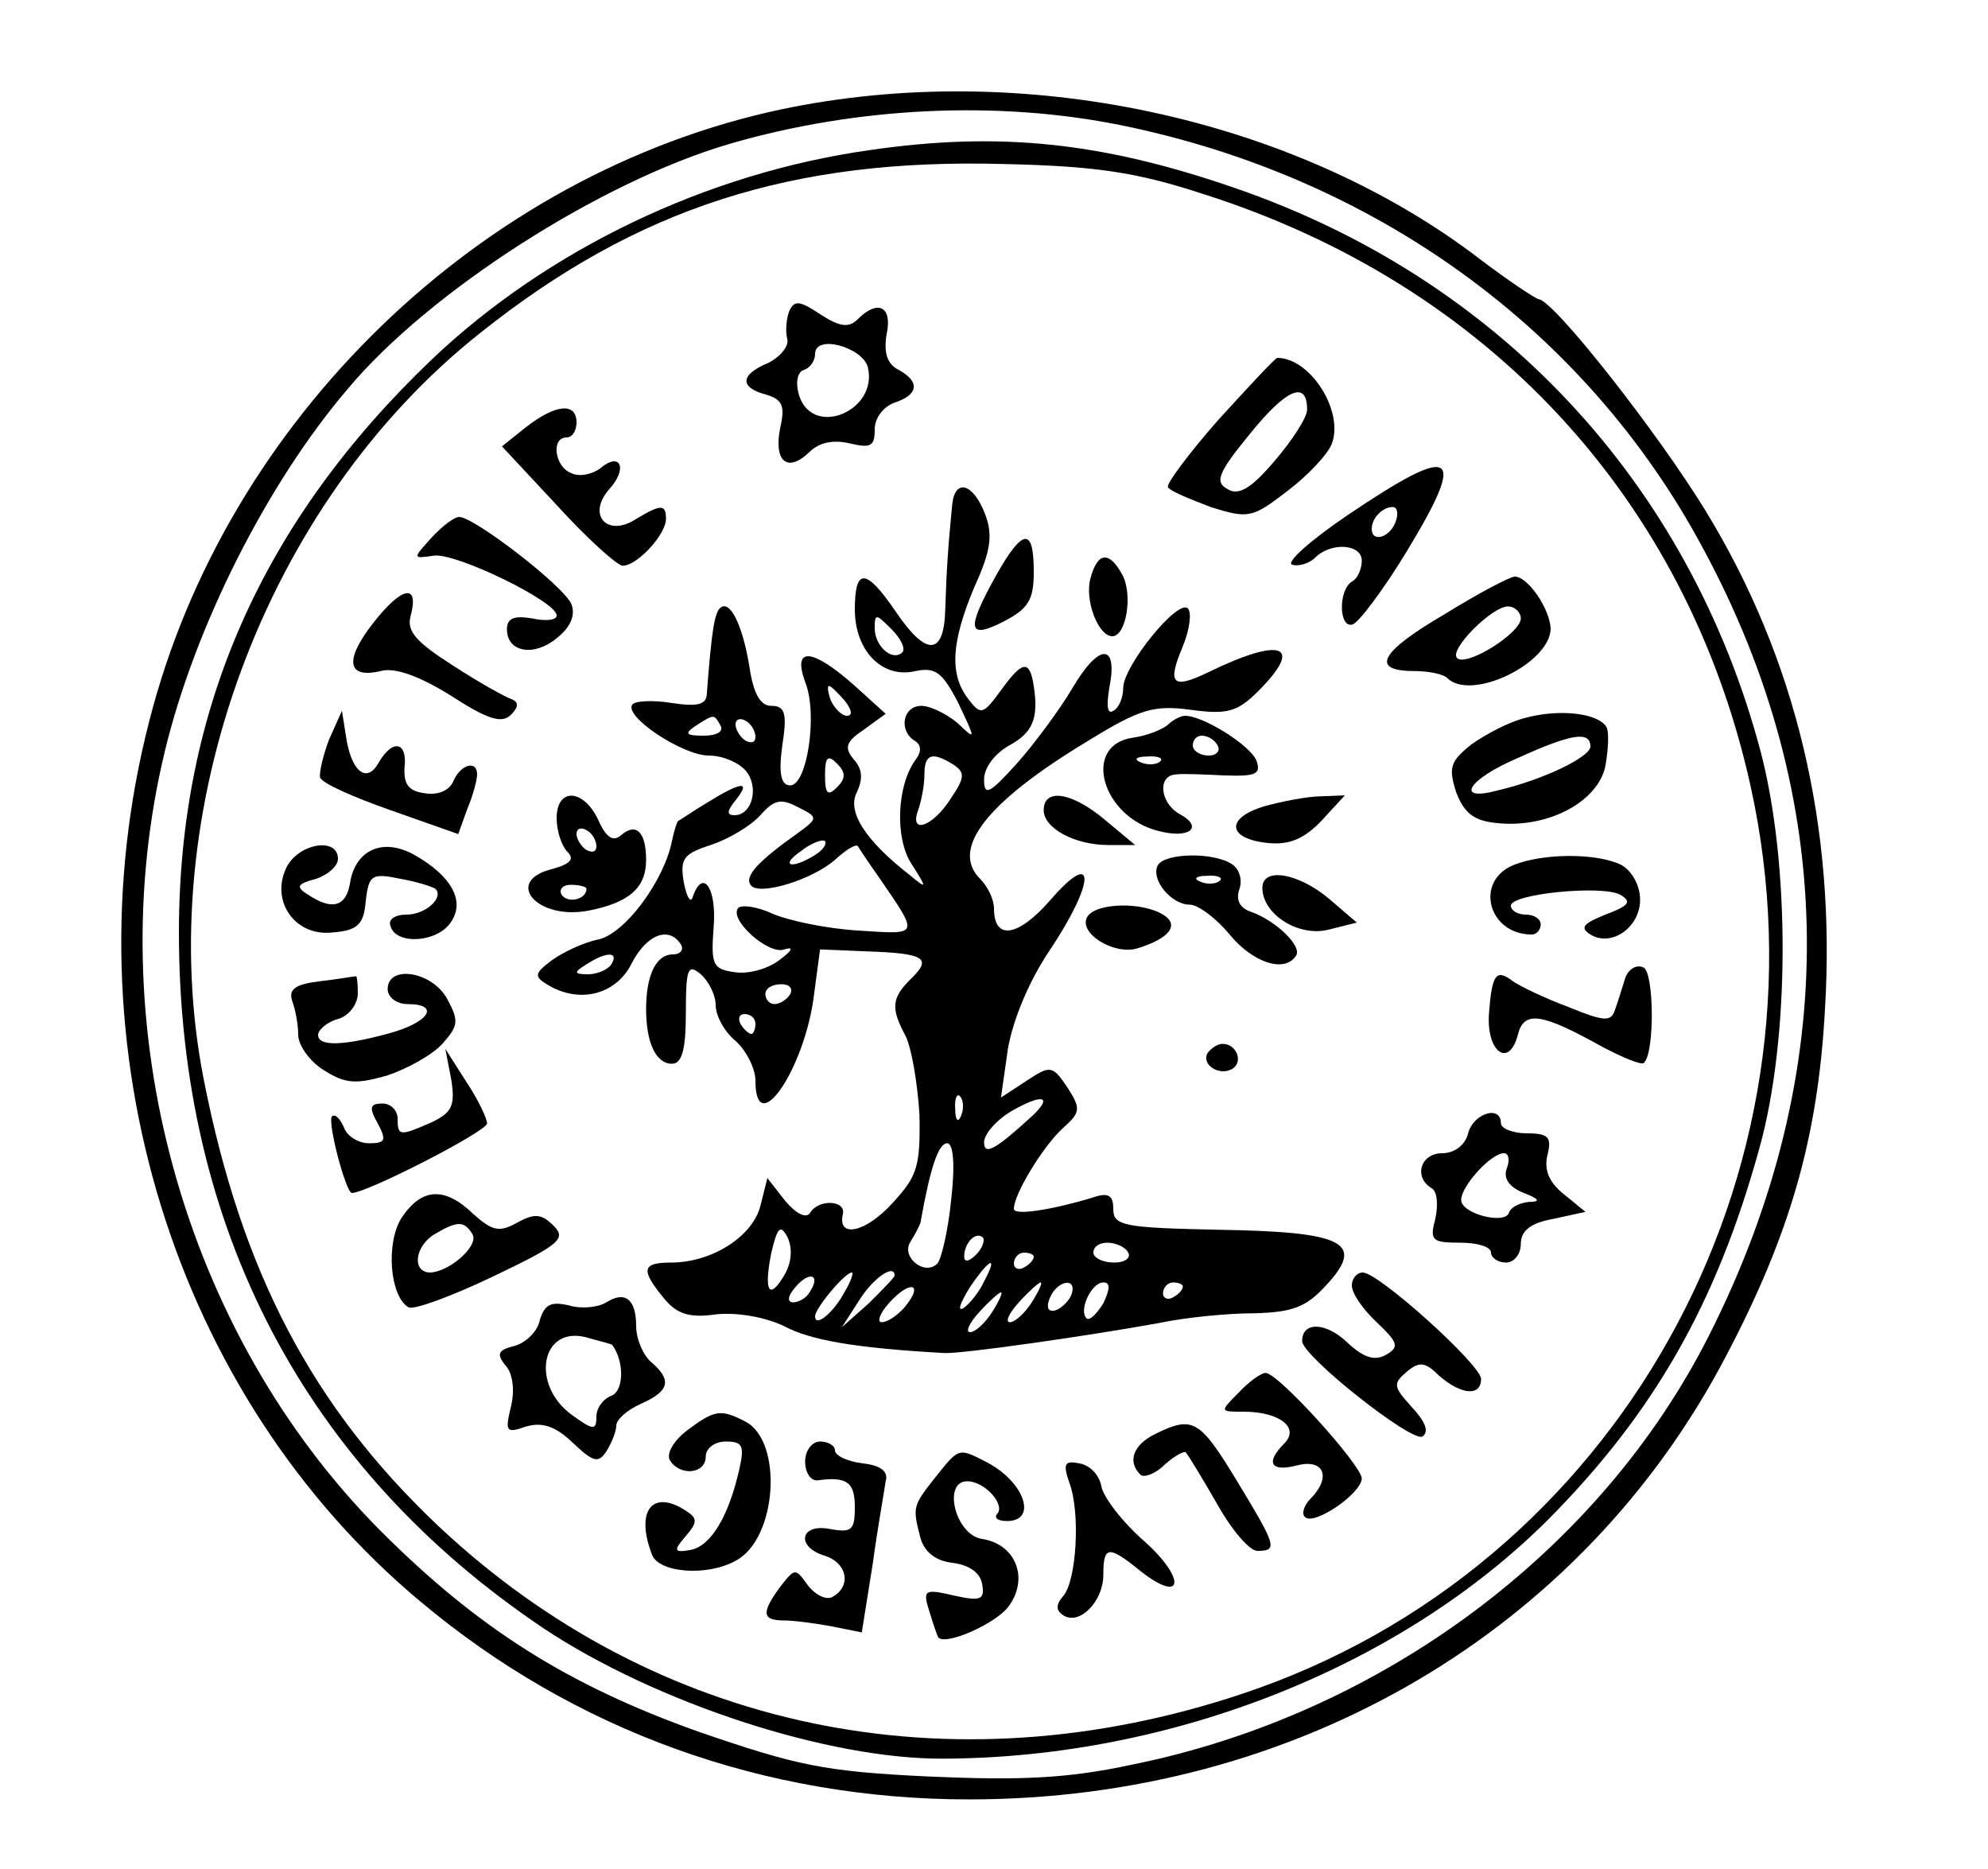 <?xml version="1.0" standalone="no"?>
<!DOCTYPE svg PUBLIC "-//W3C//DTD SVG 20010904//EN"
 "http://www.w3.org/TR/2001/REC-SVG-20010904/DTD/svg10.dtd">
<svg version="1.0" xmlns="http://www.w3.org/2000/svg"
 width="200pt" height="188pt" viewBox="0 0 200 188"
 preserveAspectRatio="xMidYMid meet">

<g transform="translate(0,188) scale(0.1,-0.1)"
fill="#000000" stroke="none">
<path d="M786 1770 c-302 -64 -559 -312 -636 -616 -84 -326 25 -678 273 -885
155 -130 346 -199 552 -199 329 0 617 169 762 447 64 122 92 219 99 348 11
183 -29 352 -120 501 -49 80 -153 212 -168 213 -4 1 -31 19 -60 41 -186 142
-460 201 -702 150z m342 -16 c255 -52 467 -205 585 -425 137 -253 140 -527 7
-791 -109 -217 -329 -382 -581 -433 -65 -14 -112 -16 -204 -12 -106 5 -133 11
-232 45 -132 47 -222 104 -320 202 -199 200 -284 509 -217 785 30 124 102 268
184 364 82 98 254 208 383 246 130 38 272 44 395 19z"/>
<path d="M875 1729 c-164 -23 -324 -100 -440 -210 -171 -163 -255 -352 -255
-577 0 -297 127 -539 367 -700 113 -75 287 -132 403 -131 230 1 460 93 608
241 106 107 169 217 212 373 31 111 31 287 1 400 -72 270 -264 475 -529 566
-133 46 -237 57 -367 38z m335 -44 c287 -91 487 -307 551 -595 87 -392 -135
-789 -512 -914 -294 -98 -590 -36 -808 169 -127 120 -198 256 -236 449 -53
269 61 579 278 751 158 126 314 176 527 170 91 -2 133 -8 200 -30z"/>
<path d="M794 1567 c-3 -8 -4 -20 -2 -28 2 -7 -7 -18 -19 -24 -29 -12 -29 -25
-2 -32 16 -5 19 -11 14 -33 -7 -34 7 -46 29 -25 10 10 24 13 41 9 21 -5 25 -3
25 14 0 12 9 23 20 27 24 8 26 21 4 33 -12 6 -15 18 -12 36 6 28 -9 35 -29 15
-9 -9 -18 -8 -38 5 -21 14 -26 14 -31 3z m79 -56 c11 -44 -55 -72 -69 -29 -4
13 -2 24 5 26 6 2 11 9 11 16 0 20 47 7 53 -13z"/>
<path d="M1226 1458 c-30 -34 -53 -65 -51 -68 2 -4 22 -12 43 -20 38 -12 42
-11 77 16 20 15 41 37 45 48 12 33 -22 86 -55 86 -2 0 -28 -28 -59 -62z m89
10 c0 -8 -15 -31 -33 -52 -23 -27 -36 -35 -47 -28 -13 7 -10 16 22 55 37 46
58 55 58 25z"/>
<path d="M530 1451 l-25 -20 55 -59 c30 -33 60 -60 66 -61 14 -1 44 31 44 47
0 15 -5 15 -30 0 -29 -19 -50 4 -27 30 19 21 11 38 -9 21 -8 -6 -21 -9 -29 -5
-17 6 -21 36 -5 36 6 0 10 7 10 15 0 20 -20 19 -50 -4z"/>
<path d="M1356 1362 c-37 -25 -63 -48 -56 -50 6 -2 17 1 23 7 16 16 47 14 47
-3 0 -8 -4 -18 -10 -21 -14 -9 -13 -48 1 -43 6 2 31 35 54 73 62 102 49 110
-59 37z m48 -7 c-6 -16 -24 -21 -24 -7 0 11 11 22 21 22 5 0 6 -7 3 -15z"/>
<path d="M958 1373 c-4 -40 -6 -70 -7 -105 -1 -48 -19 -49 -50 -3 -30 44 -41
44 -41 2 0 -42 28 -70 61 -62 20 4 27 -1 43 -32 18 -38 18 -38 -1 -20 -11 9
-27 17 -36 17 -19 0 -23 -25 -7 -35 7 -4 7 -11 2 -18 -20 -26 -22 -80 -5 -106
16 -25 16 -26 -2 -11 -45 35 -63 64 -53 83 6 13 6 23 -3 33 -10 12 -8 18 10
30 l22 16 -32 29 c-42 37 -62 39 -49 3 13 -32 2 -104 -15 -104 -9 0 -12 11 -8
40 5 32 3 40 -11 40 -11 0 -18 12 -22 39 -7 43 -20 69 -30 59 -5 -6 -8 -20
-13 -87 -1 -10 -10 -12 -36 -8 -19 3 -37 2 -39 -2 -8 -12 51 -51 77 -51 14 0
30 -7 37 -15 14 -16 7 -45 -11 -45 -8 0 -8 4 1 15 16 20 6 19 -28 -2 -15 -9
-28 -18 -30 -19 -1 -1 -4 -10 -6 -20 -8 -40 -47 -93 -74 -99 -15 -3 -36 -13
-47 -21 -17 -13 -18 -16 -5 -24 32 -20 69 -11 85 20 15 30 38 39 50 20 3 -5 0
-10 -8 -10 -17 0 -27 -21 -27 -55 0 -34 10 -55 26 -55 10 0 14 14 14 51 0 45
2 50 15 39 8 -7 15 -21 15 -31 0 -11 9 -27 20 -36 11 -10 20 -28 20 -40 0 -61
50 12 59 87 l6 45 48 -2 c58 -2 65 -7 43 -28 -19 -19 -20 -29 -5 -57 6 -12 12
-47 14 -79 1 -52 -2 -62 -27 -89 -27 -30 -56 -36 -50 -11 3 14 -25 15 -33 1
-4 -6 -14 -1 -25 12 l-18 23 -7 -28 c-8 -31 -49 -57 -90 -57 -29 0 -31 -7 -7
-36 13 -16 26 -20 53 -16 22 2 49 -3 68 -12 26 -14 71 -22 161 -27 17 -1 143
17 215 30 28 6 71 10 97 10 38 1 52 6 72 28 40 43 19 54 -108 56 -96 2 -106 4
-106 21 0 14 -5 17 -22 11 -40 -12 -78 -18 -78 -11 0 15 29 62 48 80 19 17 20
20 6 42 -15 22 -17 23 -41 7 l-26 -17 7 49 c5 29 21 68 42 99 46 69 47 104 1
51 -33 -38 -57 -41 -57 -9 0 9 -6 22 -14 30 -30 30 6 77 109 139 52 32 66 36
103 31 37 -5 47 -2 68 19 46 46 24 55 -50 19 -37 -18 -42 -12 -26 26 7 17 9
34 5 38 -10 10 -65 -58 -65 -80 0 -9 -4 -20 -10 -23 -6 -4 -7 5 -4 23 9 45
-10 46 -37 0 -13 -22 -39 -57 -56 -76 -28 -31 -33 -33 -33 -16 0 12 11 26 25
34 24 13 30 27 25 60 -4 26 -11 26 -32 -3 -19 -26 -21 -27 -34 -10 -19 25 -17
57 6 112 17 37 19 53 11 74 -12 31 -30 36 -33 10z m-50 -149 c-10 -10 -28 6
-28 24 0 15 1 15 17 -1 9 -9 14 -19 11 -23z m-58 -49 c7 -9 8 -15 2 -15 -5 0
-12 7 -16 15 -3 8 -4 15 -2 15 2 0 9 -7 16 -15z m-125 -25 c3 -6 -4 -10 -17
-10 -18 0 -20 2 -8 10 19 12 18 12 25 0z m35 -11 c0 -6 -4 -7 -10 -4 -5 3 -10
11 -10 16 0 6 5 7 10 4 6 -3 10 -11 10 -16z m82 -51 c-9 -9 -12 -7 -12 12 0
19 3 21 12 12 9 -9 9 -15 0 -24z m117 23 c12 -8 12 -13 -3 -35 -18 -28 -42
-36 -32 -10 3 9 6 24 6 35 0 21 8 23 29 10z m-155 -68 c-41 -29 -55 -44 -49
-53 7 -12 63 5 86 26 11 10 20 15 22 13 1 -2 11 -17 23 -34 39 -57 39 -55 -23
-51 -32 2 -70 10 -86 17 -15 7 -30 9 -34 6 -11 -11 30 -48 46 -42 10 3 8 -1
-4 -10 -11 -9 -31 -15 -45 -13 -23 3 -25 7 -22 46 3 39 -11 59 -21 30 -2 -7
-6 -1 -9 14 -4 24 -1 29 27 38 18 6 40 19 50 30 14 16 21 17 38 8 20 -10 20
-11 1 -25z m16 -23 c-24 -15 -36 -11 -14 4 10 8 21 12 24 10 2 -3 -2 -9 -10
-14z m-205 -110 c-3 -5 -14 -10 -23 -10 -15 0 -15 2 -2 10 20 13 33 13 25 0z
m180 -30 c-3 -5 -10 -10 -16 -10 -5 0 -9 5 -9 10 0 6 7 10 16 10 8 0 12 -4 9
-10z m-35 -30 c0 -5 -2 -10 -4 -10 -3 0 -8 5 -11 10 -3 6 -1 10 4 10 6 0 11
-4 11 -10z m207 -92 c-3 -8 -6 -5 -6 6 -1 11 2 17 5 13 3 -3 4 -12 1 -19z m72
0 c-37 -34 -49 -41 -49 -27 0 8 12 22 27 31 31 18 43 16 22 -4z m-82 -84 c-3
-31 -10 -61 -14 -65 -13 -13 -37 7 -27 22 5 8 9 16 10 19 10 56 18 80 27 80 6
0 8 -21 4 -56z m-167 -75 c-16 -28 -22 -19 -14 21 6 25 9 29 16 16 5 -10 5
-24 -2 -37z m192 19 c-7 -7 -12 -8 -12 -2 0 14 12 26 19 19 2 -3 -1 -11 -7
-17z m153 2 c3 -5 -3 -10 -14 -10 -12 0 -21 5 -21 10 0 6 6 10 14 10 8 0 18
-4 21 -10z m-95 -4 c0 -3 -4 -8 -10 -11 -5 -3 -10 -1 -10 4 0 6 5 11 10 11 6
0 10 -2 10 -4z m-50 -25 c-5 -11 -15 -23 -21 -27 -6 -3 -3 5 6 20 20 30 30 35
15 7z m-175 -10 c-3 -6 -11 -11 -17 -11 -6 0 -6 6 2 15 14 17 26 13 15 -4z
m35 0 c-11 -21 -30 -37 -30 -25 0 8 30 44 37 44 2 0 -1 -9 -7 -19z m50 16 c0
-2 -12 -14 -26 -28 l-27 -24 18 28 c14 22 35 36 35 24z m10 -32 c-7 -8 -17
-15 -23 -15 -5 0 -2 9 8 20 21 23 35 19 15 -5z m128 5 c-7 -11 -17 -20 -22
-20 -5 0 -1 9 9 20 10 11 20 20 22 20 2 0 -2 -9 -9 -20z m40 8 c-2 -6 -10 -14
-16 -16 -7 -2 -10 2 -6 12 7 18 28 22 22 4z m32 -9 c-7 -11 -14 -18 -17 -15
-8 8 5 36 17 36 7 0 7 -6 0 -21z m80 17 c0 -3 -4 -8 -10 -11 -5 -3 -10 -1 -10
4 0 6 5 11 10 11 6 0 10 -2 10 -4z m-192 -26 c-7 -11 -17 -20 -22 -20 -5 0 -1
9 9 20 10 11 20 20 22 20 2 0 -2 -9 -9 -20z"/>
<path d="M434 1339 c-19 -21 -19 -21 2 -18 21 4 124 -46 124 -60 0 -5 -11 -6
-25 -3 -18 3 -25 0 -25 -11 0 -23 27 -28 50 -9 14 11 19 23 15 34 -7 18 -98
88 -113 88 -5 0 -17 -9 -28 -21z"/>
<path d="M1002 1301 c-30 -54 -29 -65 8 -46 25 13 30 22 30 50 0 45 -11 44
-38 -4z"/>
<path d="M1097 1298 c-6 -22 8 -58 22 -58 14 0 21 42 10 62 -13 24 -25 23 -32
-4z"/>
<path d="M1453 1262 c-65 -38 -75 -57 -30 -57 14 0 29 -3 33 -7 24 -24 104 15
104 50 -1 20 -23 52 -36 52 -5 0 -37 -17 -71 -38z m77 -4 c0 -15 -55 -49 -64
-40 -9 8 35 52 51 52 7 0 13 -6 13 -12z"/>
<path d="M376 1254 c-30 -38 -27 -57 7 -49 14 4 39 -5 71 -25 37 -24 51 -28
60 -19 8 8 8 13 0 16 -6 2 -33 17 -59 34 -36 23 -46 34 -42 49 9 33 -8 31 -37
-6z"/>
<path d="M1535 1158 c-17 -4 -41 -17 -55 -27 -21 -17 -23 -23 -15 -48 8 -21
18 -29 42 -31 50 -5 100 21 108 57 3 17 4 35 1 40 -9 14 -48 18 -81 9z m65
-29 c0 -10 -46 -33 -93 -44 -44 -12 -31 11 21 33 53 24 72 27 72 11z"/>
<path d="M331 1136 c-6 -16 -10 -33 -9 -38 2 -6 34 -20 71 -33 l68 -24 9 25
c6 14 10 30 10 35 0 15 -17 10 -24 -7 -4 -9 -15 -14 -28 -12 -17 2 -22 9 -21
26 3 26 -12 29 -26 5 -12 -22 -28 -9 -33 27 l-4 25 -13 -29z"/>
<path d="M1175 1151 c-6 -5 -21 -11 -35 -13 -52 -7 -32 -80 26 -94 31 -8 45 4
21 17 -20 11 -23 39 -4 40 6 1 29 0 49 -1 31 -1 37 1 32 15 -6 15 -53 45 -72
45 -4 0 -12 -4 -17 -9z m50 -21 c3 -5 -1 -10 -9 -10 -9 0 -16 5 -16 10 0 6 4
10 9 10 6 0 13 -4 16 -10z m-58 -16 c-3 -3 -12 -4 -19 -1 -8 3 -5 6 6 6 11 1
17 -2 13 -5z"/>
<path d="M560 1057 c0 -13 5 -28 11 -34 7 -7 3 -12 -15 -17 -50 -12 -16 -52
36 -42 41 8 58 23 58 51 0 28 -10 38 -25 25 -8 -7 -15 -3 -23 15 -15 32 -42
33 -42 2z m40 -28 c0 -6 -4 -7 -10 -4 -5 3 -10 11 -10 16 0 6 5 7 10 4 6 -3
10 -11 10 -16z m-10 -43 c0 -11 -19 -15 -25 -6 -3 5 1 10 9 10 9 0 16 -2 16
-4z"/>
<path d="M1050 1065 c0 -18 31 -35 65 -35 l27 0 -30 25 c-33 28 -62 33 -62 10z"/>
<path d="M1272 1069 c-40 -12 -37 -33 4 -37 21 -2 36 4 54 23 l23 25 -24 -1
c-13 0 -39 -5 -57 -10z"/>
<path d="M289 1009 c-18 -34 7 -71 45 -67 26 2 32 8 34 32 3 26 6 28 35 22 17
-3 32 -8 35 -10 9 -9 -10 -26 -29 -26 -12 0 -19 -5 -16 -12 6 -19 48 -16 61 5
14 21 0 46 -37 67 -32 18 -60 5 -65 -29 -4 -23 -18 -27 -42 -11 -13 8 -11 11
8 16 12 4 22 13 22 20 0 22 -38 16 -51 -7z"/>
<path d="M1165 1010 c-8 -14 13 -40 32 -40 8 0 26 -13 40 -30 24 -29 56 -39
67 -21 6 9 -20 35 -46 44 -11 4 -15 12 -11 23 3 9 0 20 -8 25 -19 12 -66 11
-74 -1z m62 -16 c-3 -3 -12 -4 -19 -1 -8 3 -5 6 6 6 11 1 17 -2 13 -5z"/>
<path d="M1523 1010 c-40 -16 -26 -70 18 -70 5 0 9 5 9 10 0 6 -7 10 -15 10
-8 0 -15 4 -15 9 0 12 92 21 110 11 12 -7 9 -11 -15 -20 -22 -9 -26 -13 -15
-20 21 -13 50 7 50 35 0 14 -8 29 -19 35 -24 12 -78 12 -108 0z"/>
<path d="M1270 987 c0 -27 37 -50 67 -42 l28 7 -28 24 c-31 26 -67 32 -67 11z"/>
<path d="M1094 958 c-10 -16 26 -39 50 -32 33 10 43 24 26 34 -21 13 -67 12
-76 -2z"/>
<path d="M1635 896 c-3 -9 -7 -23 -10 -31 -4 -13 -10 -13 -47 2 -24 9 -49 21
-56 26 -17 13 -21 7 -24 -32 -3 -39 20 -56 29 -22 6 25 24 22 85 -12 21 -11
40 -19 42 -16 11 11 10 93 -1 96 -7 3 -15 -2 -18 -11z"/>
<path d="M322 893 c-25 -3 -32 -8 -28 -20 3 -8 6 -23 6 -34 0 -10 11 -26 25
-35 22 -14 32 -15 64 -6 21 7 46 21 56 32 16 18 17 23 5 45 -15 28 -60 35 -60
10 0 -8 9 -15 20 -15 33 0 22 -18 -17 -29 -47 -13 -73 -14 -73 -2 0 5 9 13 20
16 11 3 20 15 20 26 0 10 -1 18 -2 17 -2 0 -18 -3 -36 -5z"/>
<path d="M1215 821 c-7 -12 12 -24 25 -16 11 7 4 25 -10 25 -5 0 -11 -4 -15
-9z"/>
<path d="M454 794 c4 -26 1 -33 -20 -43 -32 -14 -34 -14 -34 4 0 8 -7 15 -15
15 -13 0 -14 -4 -5 -20 9 -17 8 -20 -9 -20 -10 0 -22 7 -25 16 -4 9 -9 14 -12
11 -5 -5 14 -77 20 -77 15 0 136 62 136 70 0 5 -9 24 -21 42 l-21 33 6 -31z"/>
<path d="M1477 740 c-3 -12 -14 -20 -26 -20 -22 0 -29 -24 -11 -35 6 -3 7 -17
4 -31 -6 -22 -3 -24 25 -24 17 0 31 -4 31 -10 0 -5 7 -10 15 -10 8 0 15 8 15
19 0 13 10 21 33 25 l32 7 -22 18 c-15 12 -20 25 -16 40 4 17 1 21 -21 21 -14
0 -26 5 -26 10 0 19 -28 10 -33 -10z m39 -35 c-4 -10 2 -19 17 -25 16 -6 17
-9 5 -9 -9 -1 -18 -5 -20 -11 -4 -12 -48 -1 -48 13 0 14 30 47 43 47 5 0 6 -7
3 -15z"/>
<path d="M404 655 c-16 -25 -12 -79 7 -90 5 -3 43 11 85 31 67 32 74 38 61 51
-12 12 -19 13 -37 3 -18 -10 -25 -8 -44 9 -29 28 -52 26 -72 -4z m71 -16 c8
-11 -22 -38 -42 -39 -19 0 -16 27 5 39 22 13 29 13 37 0z"/>
<path d="M1360 587 c0 -8 11 -24 25 -37 22 -21 23 -25 9 -33 -11 -6 -22 -3
-39 13 -21 20 -45 21 -45 1 0 -15 110 -102 121 -96 7 5 3 15 -11 30 -18 20
-19 23 -5 35 13 11 19 10 33 -4 22 -19 42 -21 42 -3 0 14 -103 107 -119 107
-6 0 -11 -6 -11 -13z"/>
<path d="M610 570 c-8 -5 -25 -7 -38 -3 -18 4 -24 1 -29 -15 -2 -11 -14 -23
-26 -26 -16 -4 -18 -8 -8 -20 7 -8 9 -25 5 -41 -6 -25 -5 -27 15 -20 17 5 30
0 47 -16 21 -20 26 -21 34 -9 5 8 10 20 10 26 0 6 11 16 25 22 29 13 31 24 10
42 -8 7 -15 23 -15 36 0 27 -11 36 -30 24z m6 -43 c12 -16 12 -46 -1 -51 -8
-3 -15 -12 -15 -21 0 -14 -3 -14 -25 2 -41 30 -31 89 14 78 14 -4 27 -7 27 -8z"/>
<path d="M1246 479 c-19 -19 -19 -19 5 -19 36 0 57 -16 41 -32 -19 -19 -14
-29 13 -22 27 7 35 -12 13 -34 -6 -6 -9 -15 -5 -18 9 -9 57 24 57 39 -1 14
-85 107 -97 106 -4 0 -17 -9 -27 -20z"/>
<path d="M691 441 c-13 -10 -21 -23 -17 -30 10 -16 36 -14 36 4 0 8 9 15 20
15 17 0 19 -4 14 -27 -11 -49 -29 -78 -49 -82 -17 -3 -18 -1 -5 14 12 14 12
18 -1 26 -33 21 -50 -1 -33 -45 7 -18 55 -22 84 -6 42 22 48 120 10 140 -25
13 -31 12 -59 -9z"/>
<path d="M1163 438 c-23 -11 -29 -28 -16 -41 3 -4 15 0 25 10 10 9 20 14 21
12 2 -2 16 -25 31 -51 15 -27 33 -48 41 -48 21 0 19 5 -21 71 -37 61 -44 65
-81 47z"/>
<path d="M810 410 c0 -12 6 -20 13 -19 29 4 37 -2 37 -27 0 -23 -3 -26 -25
-22 -30 6 -35 -18 -5 -27 22 -7 27 -30 8 -41 -6 -4 -17 1 -25 11 -13 18 -13
18 -28 -1 -19 -26 -19 -34 4 -34 10 0 32 -3 48 -6 l30 -6 11 69 c5 37 12 75
13 83 3 10 -5 16 -23 18 -16 2 -28 8 -28 13 0 5 -7 9 -15 9 -8 0 -15 -9 -15
-20z"/>
<path d="M941 394 c-23 -29 -23 -30 -15 -61 4 -14 15 -23 32 -25 17 -2 28 -10
30 -21 3 -16 -1 -18 -28 -12 -30 7 -32 6 -25 -16 4 -13 8 -25 9 -26 7 -9 61
15 72 33 19 28 5 61 -28 66 -27 4 -40 58 -15 58 18 0 39 -24 30 -33 -3 -4 1
-7 10 -7 31 0 18 39 -20 59 -29 15 -28 15 -52 -15z"/>
<path d="M1076 388 c11 -30 7 -97 -6 -113 -8 -9 -8 -15 0 -20 16 -10 40 14 40
41 0 29 5 30 37 4 43 -34 47 -9 5 29 -23 20 -42 45 -44 56 -2 11 -11 21 -22
23 -15 3 -17 0 -10 -20z"/>
</g>
</svg>
